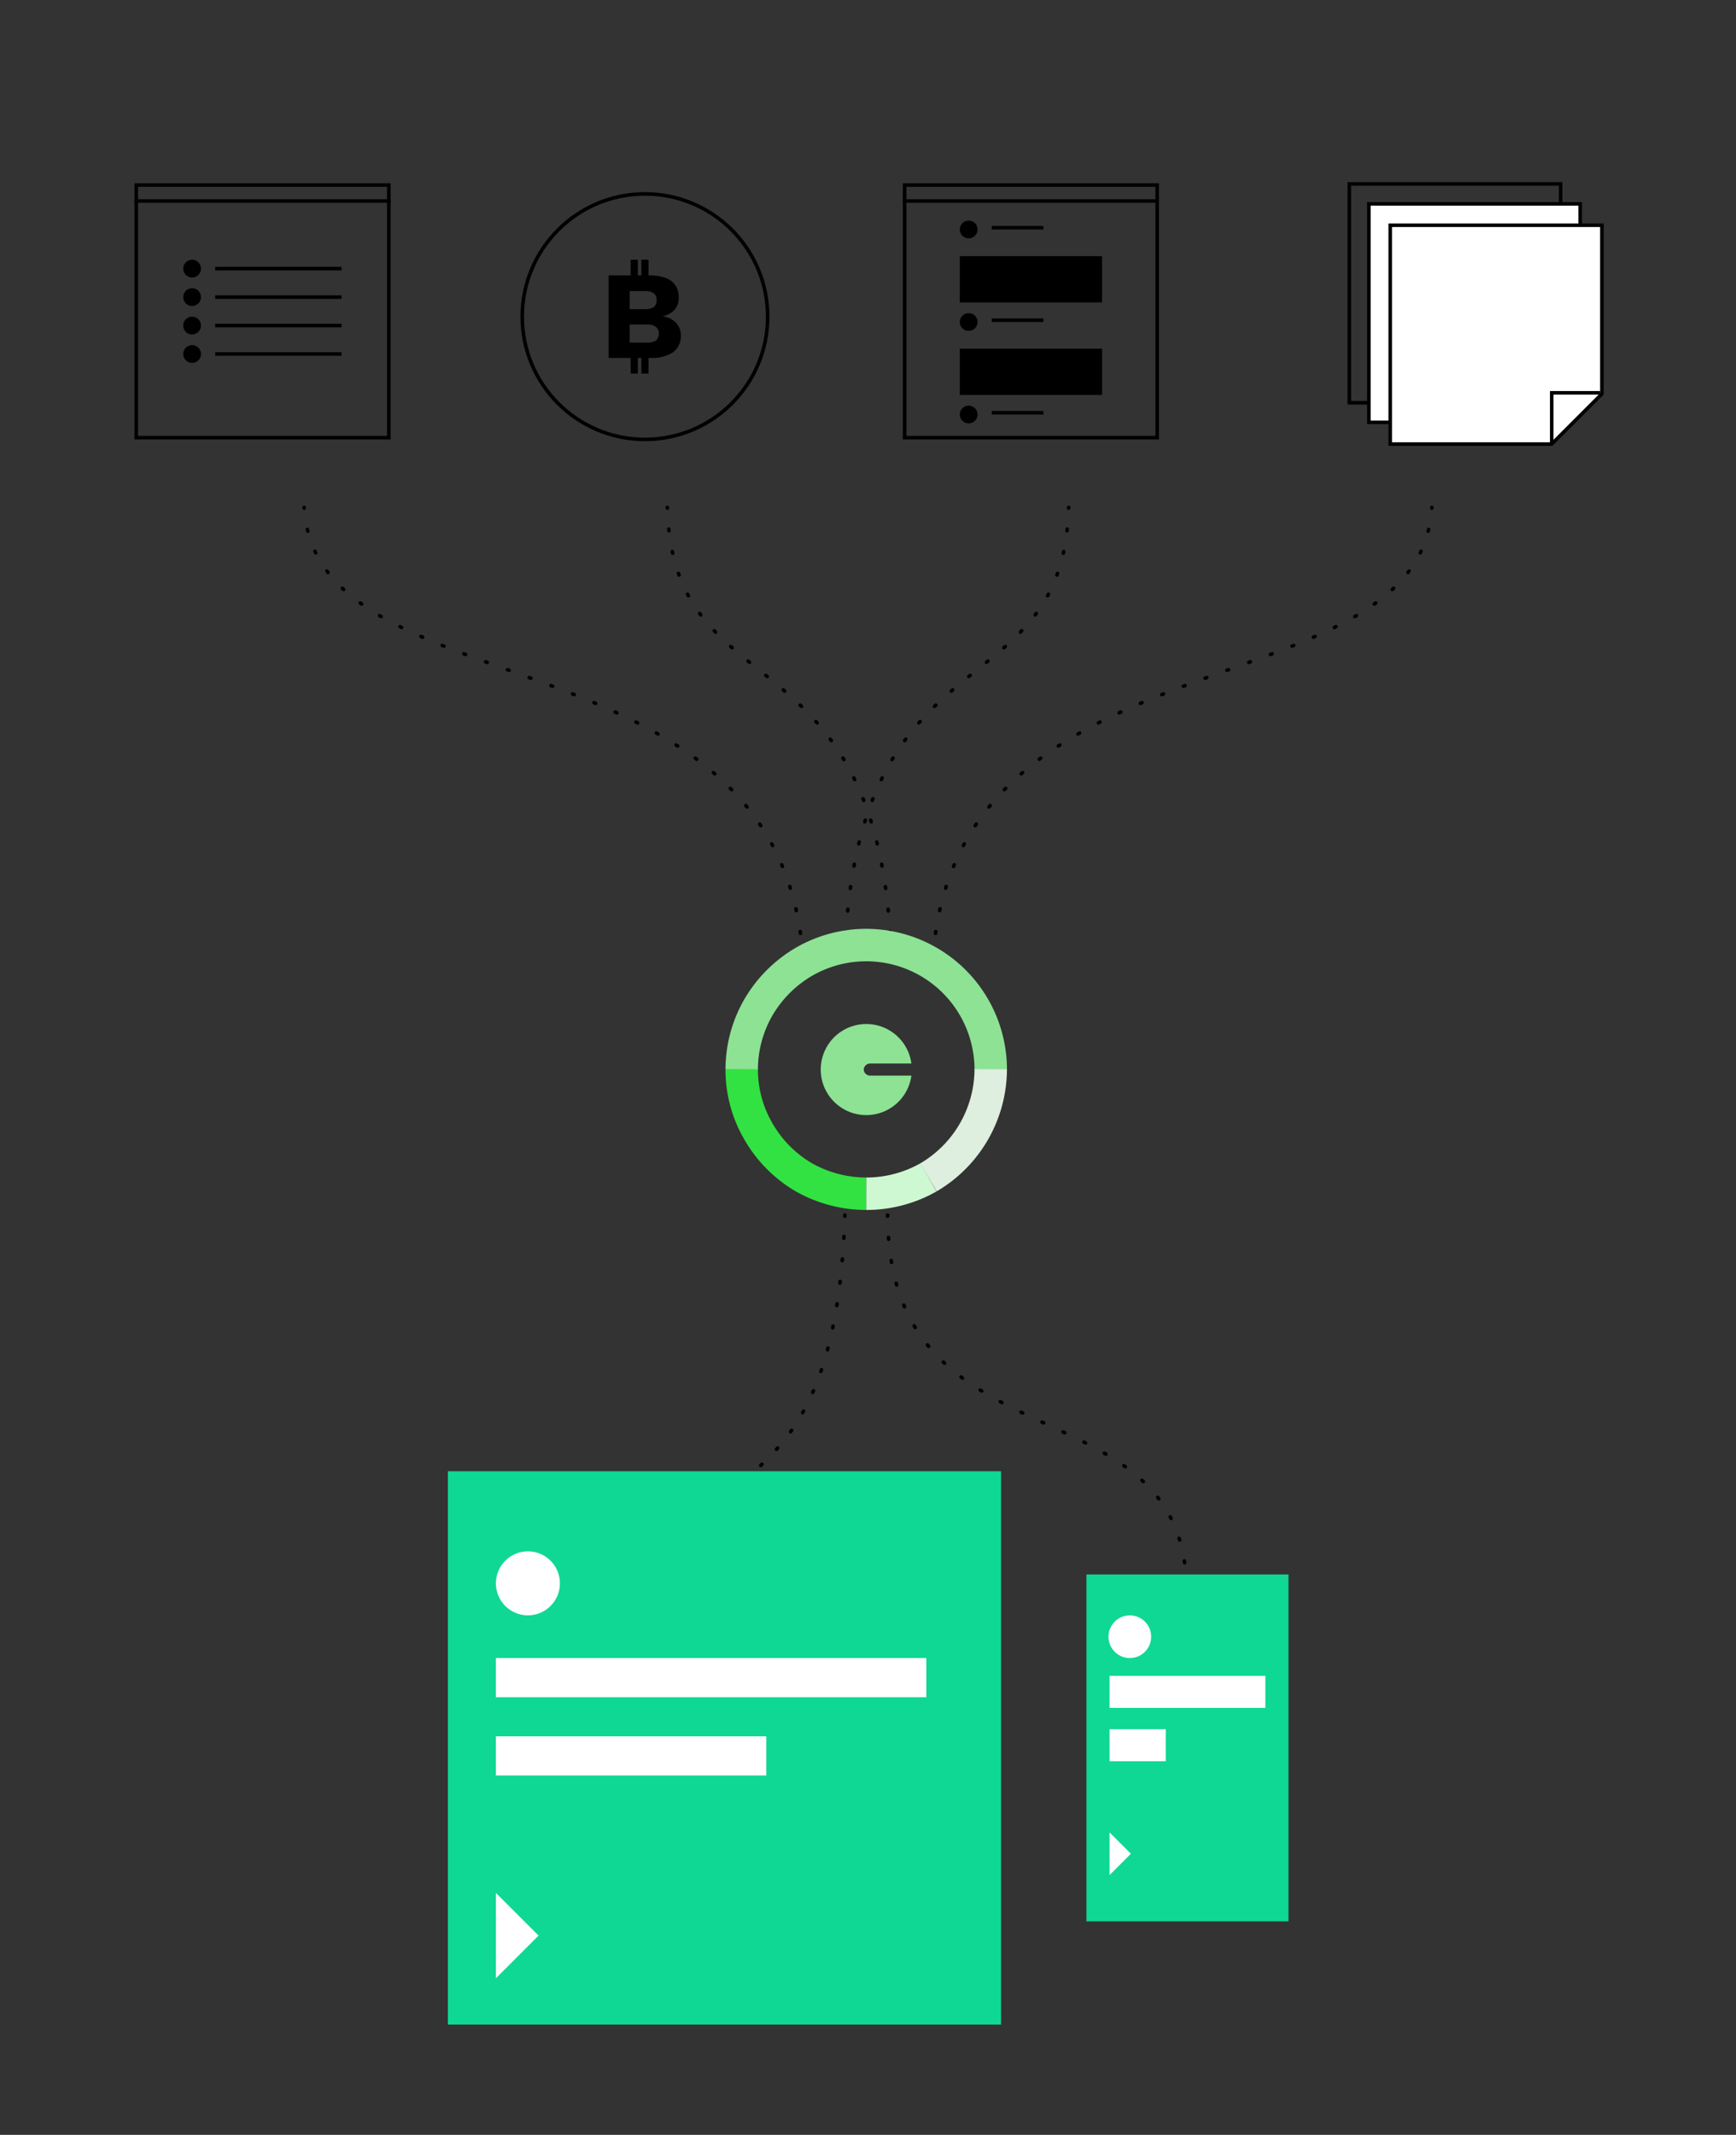 <svg id="Layer_1" data-name="Layer 1" xmlns="http://www.w3.org/2000/svg" xmlns:xlink="http://www.w3.org/1999/xlink" viewBox="0 0 488 600">
  <rect x="0" y="0" width="488" height="600" fill="#333333" stroke="none"/>
  <defs>
    <linearGradient id="linear-gradient" x1="435.14" y1="95.55" x2="421.04" y2="109.65" gradientUnits="userSpaceOnUse">
      <stop offset="0" stop-color="#15a6ff"/>
      <stop offset="1" stop-color="#00ffd0"/>
    </linearGradient>
    <linearGradient id="linear-gradient-2" x1="440.68" y1="101.09" x2="426.58" y2="115.19" xlink:href="#linear-gradient"/>
  </defs>
  <title>1-single-interface-green</title>
  <g>
    <g>
      <path d="M333.5,445.5v-.3" fill="none" stroke="#000" stroke-linecap="round" stroke-miterlimit="10"/>
      <path d="M333,439.2c-7-49-81.1-29.1-83.4-94.4" fill="none" stroke="#000" stroke-linecap="round" stroke-miterlimit="10" stroke-dasharray="0.5 6.03"/>
      <path d="M249.5,341.8v-.3" fill="none" stroke="#000" stroke-linecap="round" stroke-miterlimit="10"/>
    </g>
    <g>
      <path d="M187.6,459.5v-.3" fill="none" stroke="#000" stroke-linecap="round" stroke-miterlimit="10"/>
      <path d="M187.9,453.4c4.4-49,45.6-23,49.5-108.7" fill="none" stroke="#000" stroke-linecap="round" stroke-miterlimit="10" stroke-dasharray="0.49 5.86"/>
      <path d="M237.5,341.8v-.3" fill="none" stroke="#000" stroke-linecap="round" stroke-miterlimit="10"/>
    </g>
    <rect x="38.3" y="52" width="71" height="71" fill="none" stroke="#000" stroke-miterlimit="10"/>
    <g>
      <circle cx="54" cy="75.5" r="2.5"/>
      <circle cx="54" cy="83.5" r="2.5"/>
      <circle cx="54" cy="91.5" r="2.5"/>
      <circle cx="54" cy="99.5" r="2.5"/>
      <rect x="60.5" y="75" width="35.5" height="1"/>
      <rect x="60.5" y="83" width="35.5" height="1"/>
      <rect x="60.5" y="91" width="35.5" height="1"/>
      <rect x="60.5" y="99" width="35.5" height="1"/>
    </g>
    <circle cx="181.3" cy="89" r="34.5" fill="none" stroke="#000" stroke-miterlimit="10"/>
    <line x1="37.8" y1="56.5" x2="109.8" y2="56.5" fill="none" stroke="#000" stroke-miterlimit="10"/>
    <rect x="254.3" y="52" width="71" height="71" fill="none" stroke="#000" stroke-miterlimit="10"/>
    <line x1="253.8" y1="56.5" x2="324.8" y2="56.5" fill="#fff" stroke="#000" stroke-miterlimit="10"/>
    <g>
      <path d="M171.1,77.4h11.3q8.4,0,8.4,6.3a5,5,0,0,1-1.2,3.4,6.2,6.2,0,0,1-3.5,1.8h0a6,6,0,0,1,3.9,1.8,5.2,5.2,0,0,1,1.4,3.6,5.7,5.7,0,0,1-2.2,4.7,10.8,10.8,0,0,1-6.3,1.6H171.1Zm10.2,9.5c2.2,0,3.3-.8,3.3-2.5s-1.1-2.6-3.3-2.6H177v5.1Zm.6,9.4a4.4,4.4,0,0,0,2.5-.6,2.6,2.6,0,0,0,.8-2,2.2,2.2,0,0,0-.8-1.8,3.7,3.7,0,0,0-2.5-.7H177v5.1Z"/>
      <rect x="180.3" y="73" width="2" height="5"/>
      <rect x="177.3" y="73" width="2" height="5"/>
      <rect x="180.3" y="100" width="2" height="5"/>
      <rect x="177.3" y="100" width="2" height="5"/>
    </g>
    <g>
      <circle cx="272.3" cy="64.5" r="2.5"/>
      <rect x="278.8" y="63.5" width="14.5" height="1"/>
      <rect x="269.8" y="72" width="40" height="13"/>
    </g>
    <g>
      <circle cx="272.3" cy="90.5" r="2.5"/>
      <rect x="278.8" y="89.5" width="14.5" height="1"/>
      <rect x="269.8" y="98" width="40" height="13"/>
    </g>
    <g>
      <circle cx="272.3" cy="116.5" r="2.5"/>
      <rect x="278.8" y="115.5" width="14.5" height="1"/>
    </g>
    <polygon points="438.7 51.7 379.3 51.7 379.3 113.2 424.6 113.2 438.7 99.1 438.7 51.7" fill="none" stroke="#000" stroke-miterlimit="10"/>
    <polygon points="424.6 113.2 438.7 99.1 424.6 99.1 424.6 113.2" stroke="#fff" stroke-miterlimit="10" fill="url(#linear-gradient)"/>
    <polygon points="444.2 57.3 384.8 57.3 384.8 118.7 430.1 118.7 444.2 104.6 444.2 57.3" fill="#fff" stroke="#000" stroke-miterlimit="10"/>
    <polygon points="430.1 118.7 444.2 104.6 430.1 104.6 430.1 118.7" fill="url(#linear-gradient-2)"/>
    <polygon points="450.3 63.3 390.8 63.3 390.8 124.8 436.2 124.8 450.3 110.7 450.3 63.3" fill="#fff" stroke="#000" stroke-miterlimit="10"/>
    <g>
      <g>
        <path d="M187.6,142.6v.2" fill="none" stroke="#000" stroke-linecap="round" stroke-miterlimit="10"/>
        <path d="M188,148.7c5.2,49.5,58.2,30.7,62.4,116.6" fill="none" stroke="#000" stroke-linecap="round" stroke-miterlimit="10" stroke-dasharray="0.49 5.9"/>
        <path d="M250.5,268.2v.3" fill="none" stroke="#000" stroke-linecap="round" stroke-miterlimit="10"/>
      </g>
      <g>
        <path d="M85.5,142.6v.2" fill="none" stroke="#000" stroke-linecap="round" stroke-miterlimit="10"/>
        <path d="M86.4,148.8c11.7,49.4,129.6,30.7,139,116.5" fill="none" stroke="#000" stroke-linecap="round" stroke-miterlimit="10" stroke-dasharray="0.5 6.01"/>
        <path d="M225.7,268.3v.2" fill="none" stroke="#000" stroke-linecap="round" stroke-miterlimit="10"/>
      </g>
      <g>
        <path d="M300.4,142.6v.2" fill="none" stroke="#000" stroke-linecap="round" stroke-miterlimit="10"/>
        <path d="M300,148.7c-5.2,49.5-58.2,30.7-62.4,116.6" fill="none" stroke="#000" stroke-linecap="round" stroke-miterlimit="10" stroke-dasharray="0.49 5.9"/>
        <path d="M237.5,268.2v.3" fill="none" stroke="#000" stroke-linecap="round" stroke-miterlimit="10"/>
      </g>
      <g>
        <path d="M402.5,142.6v.2" fill="none" stroke="#000" stroke-linecap="round" stroke-miterlimit="10"/>
        <path d="M401.6,148.8c-11.7,49.4-129.6,30.7-139,116.5" fill="none" stroke="#000" stroke-linecap="round" stroke-miterlimit="10" stroke-dasharray="0.5 6.01"/>
        <path d="M262.3,268.3v.2" fill="none" stroke="#000" stroke-linecap="round" stroke-miterlimit="10"/>
      </g>
    </g>
    <g>
      <rect x="305.4" y="442.5" width="56.8" height="97.5" fill="#0ed894"/>
      <g>
        <polyline points="311.9 515 317.9 521 311.9 527" fill="#fff"/>
        <circle cx="317.6" cy="460" r="6" fill="#fff"/>
        <rect x="311.9" y="471" width="43.8" height="9" fill="#fff"/>
        <rect x="311.9" y="486" width="15.8" height="9" fill="#fff"/>
      </g>
    </g>
    <rect x="125.9" y="413.5" width="155.5" height="155.5" fill="#0ed894"/>
    <polyline points="139.4 532 151.4 544 139.4 556" fill="#fff"/>
    <circle cx="148.4" cy="445" r="9" fill="#fff"/>
    <rect x="139.4" y="466" width="121" height="11" fill="#fff"/>
    <rect x="139.4" y="488" width="76" height="11" fill="#fff"/>
    <polyline points="436.2 124.8 436.2 110.4 449.8 110.4" fill="none" stroke="#000" stroke-miterlimit="10"/>
    <g>
      <path d="M242.8,300.6h0a1.8,1.8,0,0,1,1.8-1.7h11.6a12.8,12.8,0,1,0,0,3.4H244.6A1.8,1.8,0,0,1,242.8,300.6Z" fill="#8de294"/>
      <g>
        <path d="M208.5,300.6a35,35,0,0,1,4.7-17.5A35.7,35.7,0,0,1,226,270.3a35,35,0,0,1,52.5,30.3" fill="none" stroke="#8de294" stroke-miterlimit="10" stroke-width="9.12"/>
        <path d="M243.5,335.5a35.7,35.7,0,0,1-17.5-4.6A35.2,35.2,0,0,1,213.2,318a34.4,34.4,0,0,1-4.7-17.5" fill="none" stroke="#32e242" stroke-miterlimit="10" stroke-width="9.12"/>
        <path d="M261,330.9a35.4,35.4,0,0,1-17.5,4.6" fill="none" stroke="#cef8d2" stroke-miterlimit="10" stroke-width="9.12"/>
        <path d="M278.5,300.5A35.4,35.4,0,0,1,261,330.9" fill="none" stroke="#deeedf" stroke-miterlimit="10" stroke-width="9.12"/>
      </g>
    </g>
  </g>
</svg>
